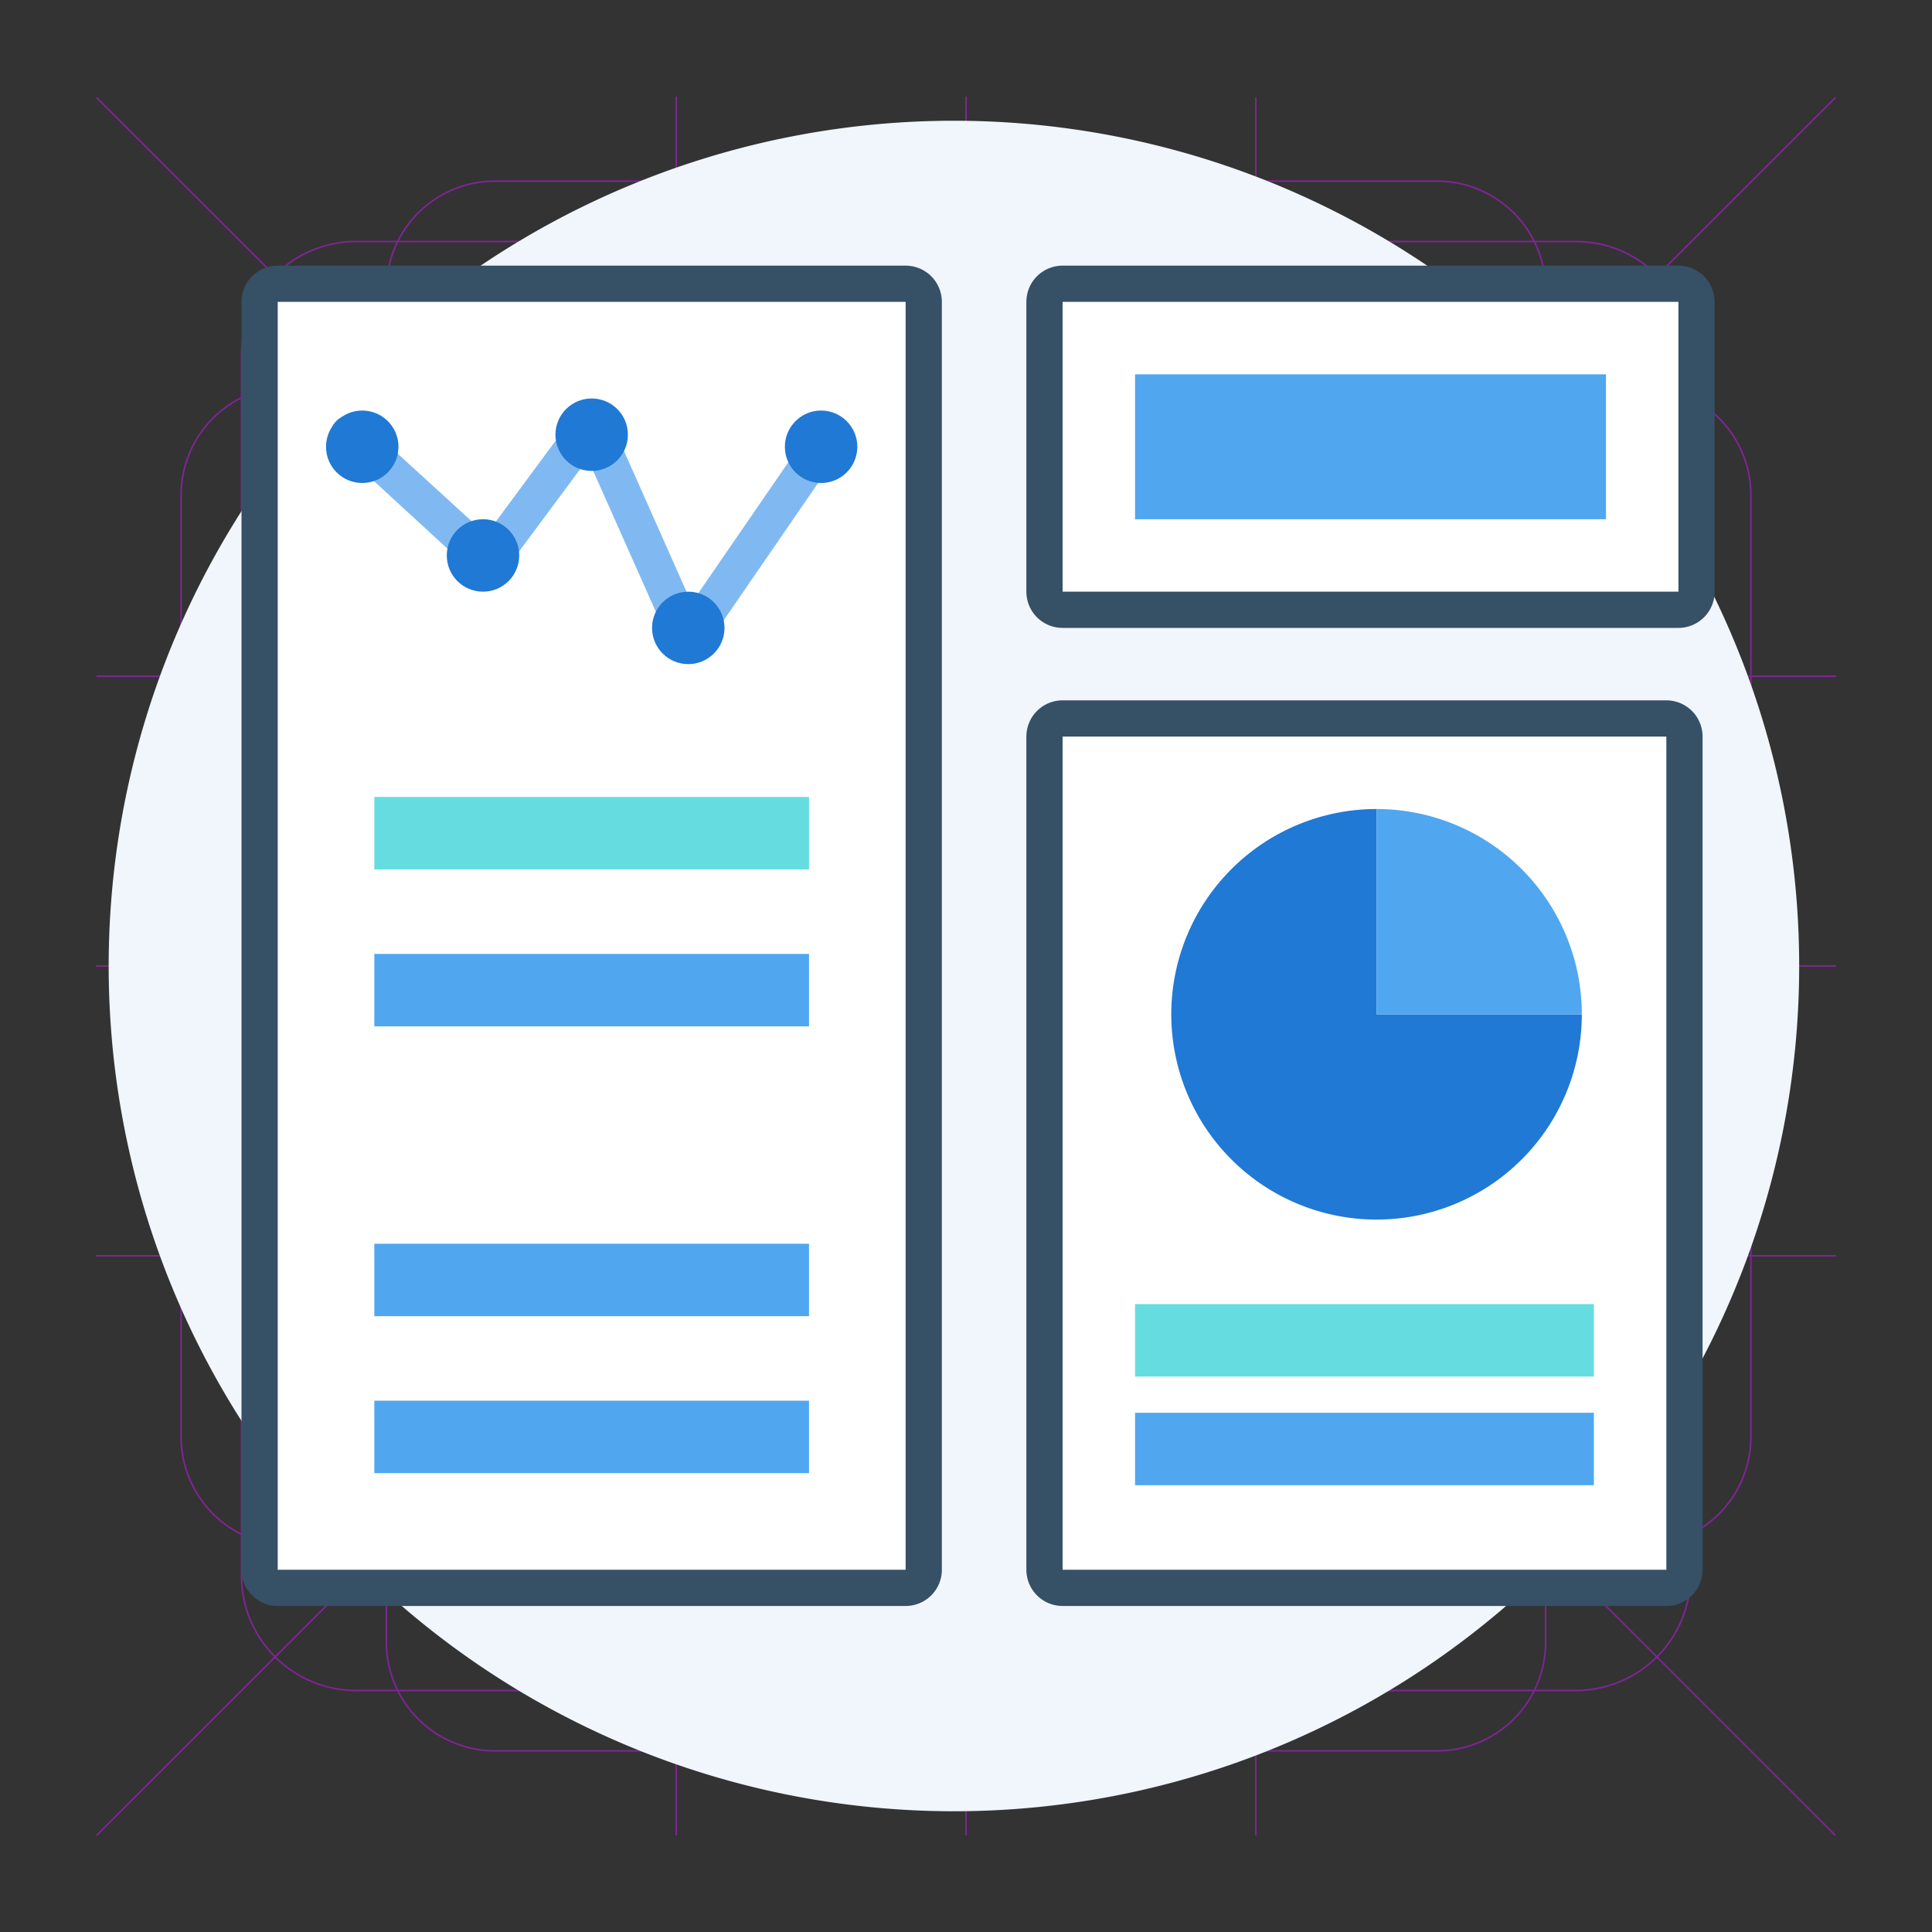 <svg xmlns="http://www.w3.org/2000/svg" viewBox="0 0 160 160"><rect x="0" y="0" width="160" height="160" fill="#333333" stroke="none"/><defs><style>.cls-1{opacity:0.5;}.cls-2,.cls-3,.cls-4{fill:none;}.cls-2,.cls-3{stroke:#cd16f9;stroke-width:0.13px;}.cls-3{stroke-linecap:square;}.cls-5{fill:#f0f6fc;}.cls-6{fill:#fff;}.cls-7{fill:#365066;}.cls-8{fill:#2079d4;}.cls-9{fill:#50a7ef;}.cls-10{fill:#65dde0;}.cls-11{fill:#80b9f2;}</style></defs><g id="grid"><g id="Keylines" class="cls-1"><path id="NESW" class="cls-2" d="M8,152,152,8.08Z"/><path id="NWSE" class="cls-2" d="M8,8.08,152,152"/><path id="Southern-Tropic" class="cls-3" d="M8,104H152"/><path id="Northern-Tropic" class="cls-3" d="M8.05,56H152"/><path id="Equator" class="cls-3" d="M8,80H152"/><path id="Western-Tropic" class="cls-2" d="M104,152V8.05"/><path id="Eastern-Tropic" class="cls-2" d="M56,152V8"/><path id="Mean" class="cls-2" d="M80,152V8"/><path id="Core" class="cls-2" d="M110,80a30,30,0,1,0-30,30,30,30,0,0,0,30-30Z"/><path id="Circle" class="cls-2" d="M80,145a65,65,0,1,1,65-65,65,65,0,0,1-65,65"/><path id="Square" class="cls-2" d="M130.53,140H29.47A9.5,9.5,0,0,1,20,130.53V29.47A9.5,9.5,0,0,1,29.47,20H130.53A9.5,9.5,0,0,1,140,29.47V130.53a9.5,9.5,0,0,1-9.47,9.47"/><path id="Vertical-Rectangle" class="cls-2" d="M119,145H41a9,9,0,0,1-9-8.86V23.86A9,9,0,0,1,41,15h78a9,9,0,0,1,9,8.86V136.14a9,9,0,0,1-9,8.86"/><path id="Horizontal-Rectangle" class="cls-2" d="M136.14,128H23.86A9,9,0,0,1,15,119V41a9,9,0,0,1,8.86-9H136.14A9,9,0,0,1,145,41v78a9,9,0,0,1-8.86,9"/></g></g><g id="analytics_dashboard"><rect class="cls-4" width="160" height="160"/><path class="cls-5" d="M79,150A70,70,0,1,0,9,80,70,70,0,0,0,79,150Z"/><rect class="cls-6" x="86.5" y="59.5" width="53" height="72" rx="1.5"/><path class="cls-7" d="M138,61v69H88V61h50m0-3H88a3,3,0,0,0-3,3v69a3,3,0,0,0,3,3h50a3,3,0,0,0,3-3V61a3,3,0,0,0-3-3Z"/><path class="cls-8" d="M114,67a17,17,0,1,0,17,17H114Z"/><path class="cls-9" d="M131,84a17,17,0,0,0-17-17V84Z"/><rect class="cls-10" x="94" y="108" width="38" height="6"/><rect class="cls-9" x="94" y="117" width="38" height="6"/><rect class="cls-6" x="21.5" y="23.5" width="55" height="108" rx="1.5"/><path class="cls-7" d="M75,25V130H23V25H75m0-3H23a3,3,0,0,0-3,3V130a3,3,0,0,0,3,3H75a3,3,0,0,0,3-3V25a3,3,0,0,0-3-3Z"/><rect class="cls-10" x="31" y="66" width="36" height="6"/><rect class="cls-9" x="31" y="79" width="36" height="6"/><rect class="cls-9" x="31" y="103" width="36" height="6"/><rect class="cls-9" x="31" y="116" width="36" height="6"/><path class="cls-11" d="M57,54.5h-.14a1.48,1.48,0,0,1-1.23-.88L48.68,38l-7,9.43a1.52,1.52,0,0,1-1.06.6,1.48,1.48,0,0,1-1.16-.38L28,37.11a1.5,1.5,0,1,1,2-2.22l10.27,9.38,7.51-10.16a1.5,1.5,0,0,1,2.58.28l6.91,15.55,9.48-13.79a1.5,1.5,0,1,1,2.48,1.7l-11,16A1.52,1.52,0,0,1,57,54.5Z"/><circle class="cls-8" cx="30" cy="37" r="3"/><circle class="cls-8" cx="40" cy="46" r="3"/><circle class="cls-8" cx="49" cy="36" r="3"/><circle class="cls-8" cx="57" cy="52" r="3"/><circle class="cls-8" cx="68" cy="37" r="3"/><rect class="cls-6" x="86.5" y="23.5" width="54" height="27" rx="1.5"/><path class="cls-7" d="M139,25V49H88V25h51m0-3H88a3,3,0,0,0-3,3V49a3,3,0,0,0,3,3h51a3,3,0,0,0,3-3V25a3,3,0,0,0-3-3Z"/><rect class="cls-9" x="94" y="31" width="39" height="12"/></g></svg>